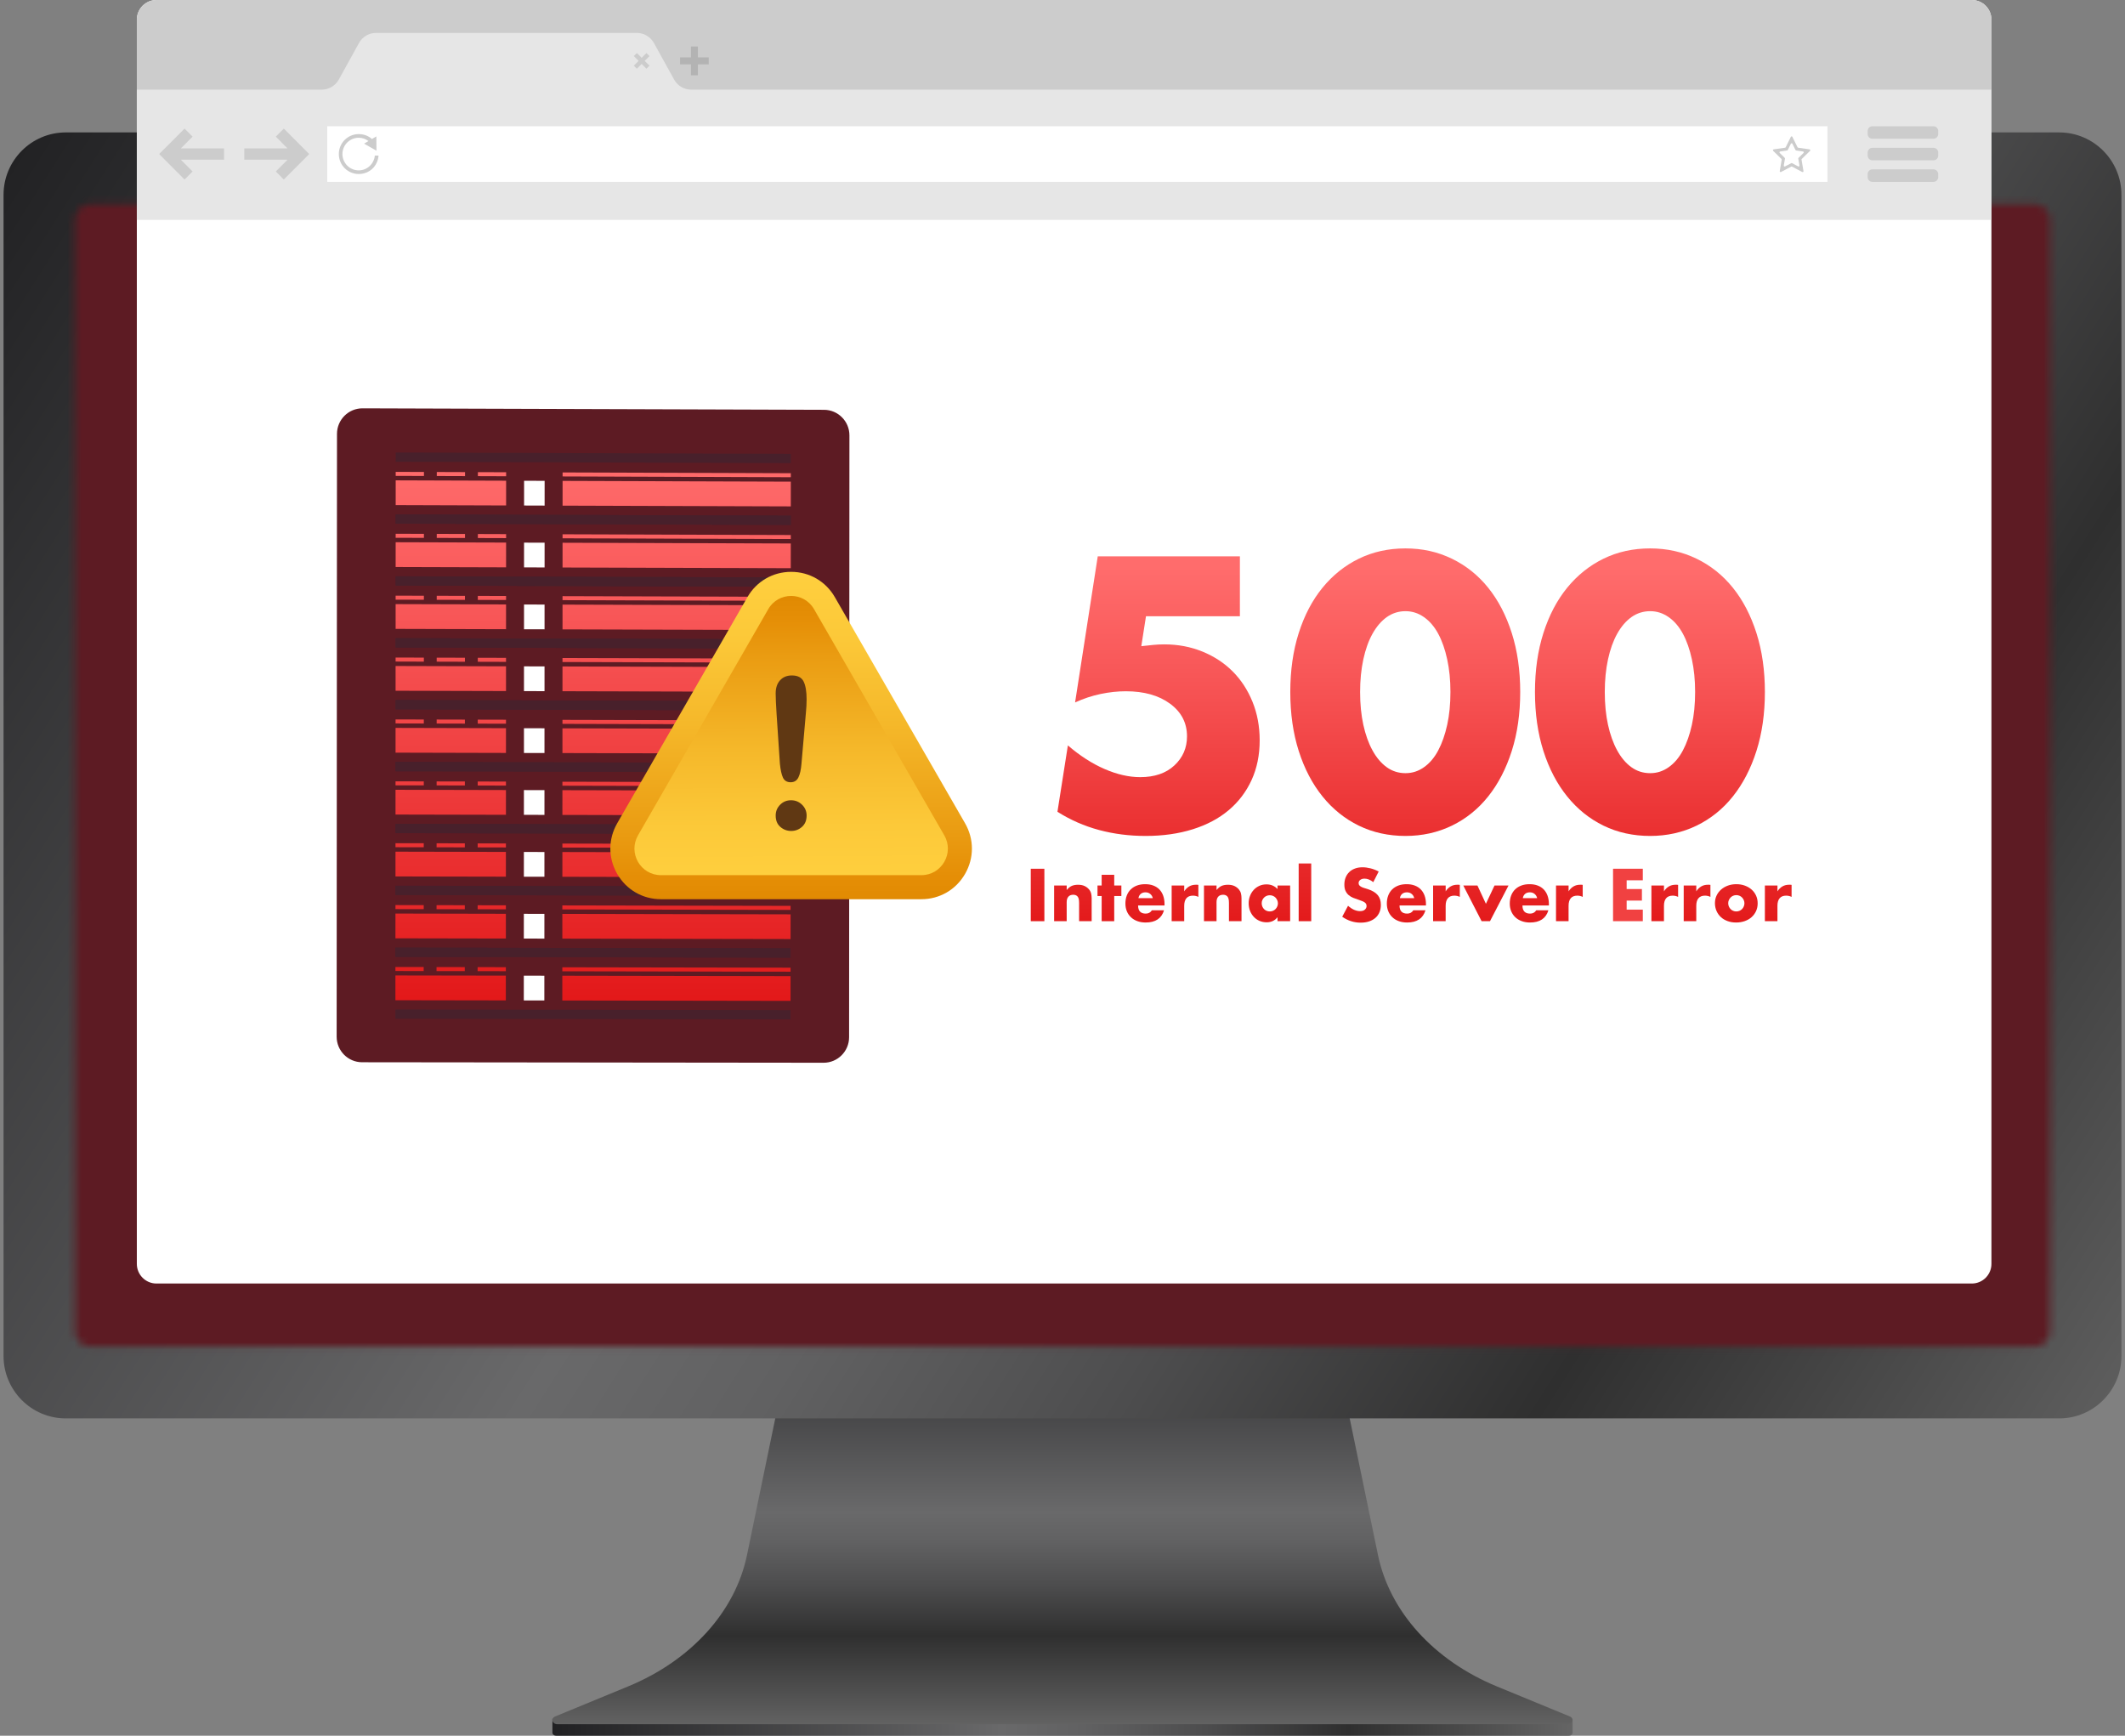 <svg width="300" height="245" viewBox="0 0 300 245" fill="none" xmlns="http://www.w3.org/2000/svg">
<rect x="0" y="0" width="300" height="245" fill="#808080" stroke="none"/>
<g clip-path="url(#clip0_69_4432)">
<path d="M222.012 242.624H77.988V244.568C77.988 244.807 78.228 245 78.524 245H221.477C221.773 245 222.014 244.807 222.014 244.568V242.624H222.012Z" fill="url(#paint0_linear_69_4432)"/>
<path d="M221.622 242.283L211.337 238.048C202.429 234.38 196.195 227.496 194.539 219.499L187.274 184.396H112.722L105.458 219.499C103.802 227.496 97.57 234.38 88.659 238.048L78.375 242.283C77.708 242.558 77.948 243.376 78.697 243.376H221.296C222.045 243.376 222.287 242.558 221.618 242.283H221.622Z" fill="url(#paint1_linear_69_4432)"/>
<path d="M290.703 18.691H9.297C4.439 18.691 0.5 22.639 0.5 27.509V191.392C0.5 196.263 4.439 200.211 9.297 200.211H290.703C295.561 200.211 299.5 196.263 299.5 191.392V27.509C299.5 22.639 295.561 18.691 290.703 18.691Z" fill="url(#paint2_linear_69_4432)"/>
<mask id="mask0_69_4432" style="mask-type:luminance" maskUnits="userSpaceOnUse" x="10" y="28" width="280" height="163">
<path d="M287.214 28.803H12.786C11.572 28.803 10.588 29.79 10.588 31.006V187.895C10.588 189.112 11.572 190.098 12.786 190.098H287.214C288.428 190.098 289.412 189.112 289.412 187.895V31.006C289.412 29.79 288.428 28.803 287.214 28.803Z" fill="white"/>
</mask>
<g mask="url(#mask0_69_4432)">
<path d="M3.898 183.678V196.215H295.112V183.678V23.159H3.898V183.678Z" fill="#5D1B23"/>
</g>
<path d="M278.376 0H22.086C20.558 0 19.318 1.242 19.318 2.774V178.398C19.318 179.93 20.558 181.172 22.086 181.172H278.376C279.905 181.172 281.144 179.93 281.144 178.398V2.774C281.144 1.242 279.905 0 278.376 0Z" fill="white"/>
<path d="M22.086 0H278.376C279.905 0 281.144 1.244 281.144 2.774V30.994H19.318V2.774C19.318 1.242 20.559 0 22.086 0Z" fill="#CCCCCC"/>
<path d="M95.167 11.225L92.322 6.076C91.833 5.193 90.906 4.645 89.9 4.645H53.1C52.093 4.645 51.164 5.193 50.678 6.076L47.833 11.225C47.344 12.109 46.417 12.656 45.411 12.656H19.318V30.996H281.144V12.656H97.589C96.582 12.656 95.653 12.109 95.167 11.225Z" fill="#E6E6E6"/>
<path d="M257.988 17.821H46.203V25.672H257.988V17.821Z" fill="white"/>
<path d="M272.966 17.821H264.333C263.968 17.821 263.672 18.118 263.672 18.484V18.922C263.672 19.288 263.968 19.584 264.333 19.584H272.966C273.331 19.584 273.627 19.288 273.627 18.922V18.484C273.627 18.118 273.331 17.821 272.966 17.821Z" fill="#CCCCCC"/>
<path d="M272.966 20.864H264.333C263.968 20.864 263.672 21.161 263.672 21.527V21.965C263.672 22.331 263.968 22.627 264.333 22.627H272.966C273.331 22.627 273.627 22.331 273.627 21.965V21.527C273.627 21.161 273.331 20.864 272.966 20.864Z" fill="#CCCCCC"/>
<path d="M272.966 23.907H264.333C263.968 23.907 263.672 24.204 263.672 24.57V25.008C263.672 25.374 263.968 25.671 264.333 25.671H272.966C273.331 25.671 273.627 25.374 273.627 25.008V24.57C273.627 24.204 273.331 23.907 272.966 23.907Z" fill="#CCCCCC"/>
<path d="M254.43 24.277L252.991 23.519C252.955 23.501 252.911 23.501 252.876 23.519L251.436 24.277C251.347 24.325 251.242 24.247 251.257 24.148L251.533 22.542C251.539 22.502 251.527 22.46 251.498 22.432L250.332 21.294C250.259 21.222 250.3 21.099 250.4 21.083L252.01 20.848C252.05 20.842 252.085 20.816 252.103 20.78L252.824 19.317C252.87 19.226 252.999 19.226 253.044 19.317L253.765 20.78C253.783 20.816 253.817 20.842 253.858 20.848L255.468 21.083C255.57 21.097 255.609 21.222 255.536 21.294L254.371 22.432C254.341 22.46 254.329 22.502 254.335 22.542L254.609 24.148C254.627 24.249 254.521 24.325 254.43 24.277ZM251.257 21.594L251.96 22.281C251.99 22.309 252.002 22.351 251.996 22.39L251.829 23.36C251.811 23.461 251.917 23.537 252.008 23.489L252.878 23.031C252.913 23.012 252.957 23.012 252.993 23.031L253.862 23.489C253.952 23.537 254.057 23.459 254.041 23.36L253.874 22.39C253.868 22.351 253.88 22.309 253.91 22.281L254.613 21.594C254.686 21.523 254.645 21.399 254.545 21.383L253.574 21.242C253.535 21.236 253.499 21.21 253.481 21.174L253.046 20.293C253.001 20.201 252.872 20.201 252.826 20.293L252.391 21.174C252.373 21.21 252.339 21.236 252.298 21.242L251.327 21.383C251.226 21.397 251.186 21.523 251.259 21.594H251.257Z" fill="#CCCCCC"/>
<path d="M52.917 21.959C52.807 23.127 51.835 24.048 50.641 24.048C49.375 24.048 48.344 23.015 48.344 21.746C48.344 20.476 49.375 19.443 50.641 19.443C51.16 19.443 51.636 19.618 52.019 19.911L51.4 20.277L52.273 20.772L53.147 21.268L53.141 20.466V20.261L53.131 19.254L52.51 19.62C52.021 19.18 51.374 18.927 50.643 18.927C49.093 18.927 47.834 20.191 47.834 21.746C47.834 23.3 49.095 24.562 50.643 24.562C52.192 24.562 53.334 23.412 53.443 21.959H52.919H52.917Z" fill="#CCCCCC"/>
<path d="M31.631 20.944H25.534L27.188 19.286L26.054 18.151L22.494 21.72L22.518 21.746L22.494 21.77L26.054 25.34L27.188 24.206L25.534 22.548H31.631V20.944Z" fill="#CCCCCC"/>
<path d="M34.49 20.944H40.589L38.936 19.286L40.067 18.151L43.629 21.72L43.603 21.746L43.629 21.77L40.067 25.34L38.936 24.206L40.589 22.548H34.49V20.944Z" fill="#CCCCCC"/>
<path d="M100.06 8.102H98.523V6.562H97.544V8.102H96.006V9.084H97.544V10.624H98.523V9.084H100.06V8.102Z" fill="#B3B3B3"/>
<path d="M91.692 9.269L91.017 8.594L91.692 7.917L91.261 7.485L90.586 8.162L89.911 7.485L89.482 7.917L90.157 8.594L89.482 9.269L89.911 9.701L90.586 9.024L91.261 9.701L91.692 9.269Z" fill="#CCCCCC"/>
<path d="M147.441 122.626V130.028H145.521V122.626H147.441Z" fill="url(#paint3_linear_69_4432)"/>
<path d="M148.82 124.991H150.593V125.63C150.836 125.335 151.08 125.138 151.328 125.037C151.576 124.935 151.866 124.885 152.2 124.885C152.553 124.885 152.855 124.943 153.105 125.057C153.357 125.172 153.569 125.333 153.746 125.542C153.889 125.713 153.988 125.902 154.04 126.111C154.092 126.32 154.117 126.559 154.117 126.828V130.028H152.344V127.485C152.344 127.236 152.327 127.035 152.291 126.882C152.255 126.728 152.192 126.605 152.1 126.513C152.023 126.436 151.933 126.38 151.836 126.346C151.739 126.314 151.634 126.296 151.522 126.296C151.223 126.296 150.992 126.386 150.832 126.567C150.671 126.748 150.591 127.005 150.591 127.337V130.028H148.818V124.993L148.82 124.991Z" fill="url(#paint4_linear_69_4432)"/>
<path d="M157.302 126.474V130.028H155.529V126.474H154.941V124.991H155.529V123.478H157.302V124.991H158.311V126.474H157.302Z" fill="url(#paint5_linear_69_4432)"/>
<path d="M160.672 127.809C160.672 128.575 161.031 128.957 161.75 128.957C162.135 128.957 162.425 128.8 162.621 128.486H164.335C163.989 129.638 163.124 130.213 161.74 130.213C161.315 130.213 160.928 130.15 160.574 130.022C160.221 129.895 159.919 129.714 159.669 129.477C159.417 129.242 159.224 128.959 159.087 128.633C158.95 128.307 158.881 127.938 158.881 127.534C158.881 127.13 158.946 126.738 159.077 126.4C159.208 126.064 159.393 125.777 159.635 125.54C159.878 125.305 160.169 125.122 160.511 124.995C160.854 124.867 161.24 124.804 161.672 124.804C162.105 124.804 162.478 124.867 162.818 124.995C163.157 125.122 163.445 125.307 163.68 125.55C163.914 125.793 164.095 126.089 164.218 126.438C164.341 126.788 164.404 127.182 164.404 127.62V127.807H160.674L160.672 127.809ZM162.748 126.778C162.689 126.529 162.57 126.33 162.385 126.179C162.202 126.028 161.98 125.954 161.72 125.954C161.446 125.954 161.222 126.026 161.049 126.169C160.876 126.312 160.767 126.515 160.721 126.778H162.748Z" fill="url(#paint6_linear_69_4432)"/>
<path d="M165.412 124.991H167.185V125.815C167.374 125.514 167.606 125.283 167.88 125.122C168.154 124.961 168.474 124.881 168.839 124.881H168.99C169.045 124.881 169.109 124.887 169.18 124.901V126.599C168.946 126.482 168.69 126.422 168.416 126.422C168.005 126.422 167.695 126.545 167.491 126.79C167.284 127.035 167.183 127.393 167.183 127.865V130.024H165.41V124.989L165.412 124.991Z" fill="url(#paint7_linear_69_4432)"/>
<path d="M169.975 124.991H171.748V125.63C171.99 125.335 172.234 125.138 172.482 125.037C172.73 124.935 173.02 124.885 173.354 124.885C173.707 124.885 174.009 124.943 174.259 125.057C174.511 125.172 174.724 125.333 174.9 125.542C175.043 125.713 175.143 125.902 175.194 126.111C175.246 126.32 175.272 126.559 175.272 126.828V130.028H173.499V127.485C173.499 127.236 173.481 127.035 173.445 126.882C173.409 126.728 173.346 126.605 173.255 126.513C173.177 126.436 173.088 126.38 172.99 126.346C172.893 126.314 172.788 126.296 172.677 126.296C172.377 126.296 172.147 126.386 171.986 126.567C171.825 126.748 171.746 127.005 171.746 127.337V130.028H169.973V124.993L169.975 124.991Z" fill="url(#paint8_linear_69_4432)"/>
<path d="M180.355 124.991H182.138V130.026H180.355V129.467C179.976 129.945 179.464 130.183 178.819 130.183C178.453 130.183 178.116 130.116 177.81 129.982C177.502 129.849 177.236 129.66 177.008 129.417C176.78 129.174 176.601 128.89 176.474 128.563C176.347 128.237 176.283 127.879 176.283 127.493C176.283 127.132 176.345 126.79 176.47 126.468C176.593 126.143 176.768 125.861 176.988 125.618C177.21 125.375 177.474 125.184 177.782 125.043C178.09 124.901 178.429 124.832 178.801 124.832C179.428 124.832 179.946 125.051 180.357 125.488V124.987L180.355 124.991ZM178.122 127.495C178.122 127.658 178.151 127.811 178.209 127.95C178.269 128.092 178.348 128.213 178.449 128.319C178.551 128.424 178.672 128.506 178.813 128.563C178.954 128.623 179.104 128.651 179.267 128.651C179.43 128.651 179.573 128.621 179.712 128.563C179.853 128.504 179.972 128.422 180.073 128.319C180.175 128.213 180.256 128.094 180.318 127.954C180.379 127.817 180.411 127.67 180.411 127.513C180.411 127.355 180.379 127.206 180.318 127.067C180.256 126.925 180.175 126.804 180.073 126.698C179.972 126.593 179.851 126.511 179.712 126.454C179.571 126.394 179.422 126.366 179.267 126.366C179.112 126.366 178.952 126.396 178.813 126.454C178.672 126.513 178.551 126.595 178.449 126.698C178.348 126.804 178.269 126.923 178.209 127.057C178.149 127.19 178.122 127.337 178.122 127.495Z" fill="url(#paint9_linear_69_4432)"/>
<path d="M185.115 121.88V130.028H183.342V121.88H185.115Z" fill="url(#paint10_linear_69_4432)"/>
<path d="M193.88 124.521C193.671 124.352 193.463 124.225 193.253 124.143C193.044 124.061 192.842 124.02 192.645 124.02C192.397 124.02 192.194 124.079 192.038 124.197C191.881 124.314 191.803 124.467 191.803 124.658C191.803 124.79 191.843 124.897 191.92 124.983C191.998 125.068 192.101 125.142 192.228 125.204C192.355 125.265 192.498 125.319 192.659 125.365C192.82 125.411 192.977 125.461 193.133 125.512C193.761 125.721 194.219 126.002 194.509 126.352C194.799 126.702 194.944 127.158 194.944 127.721C194.944 128.102 194.881 128.444 194.754 128.752C194.626 129.061 194.44 129.324 194.196 129.543C193.951 129.762 193.65 129.933 193.294 130.054C192.939 130.175 192.536 130.235 192.085 130.235C191.152 130.235 190.286 129.957 189.49 129.401L190.312 127.851C190.6 128.106 190.884 128.297 191.164 128.42C191.444 128.543 191.722 128.607 191.996 128.607C192.31 128.607 192.542 128.536 192.697 128.39C192.85 128.247 192.927 128.082 192.927 127.899C192.927 127.787 192.907 127.692 192.867 127.608C192.828 127.526 192.762 127.451 192.671 127.383C192.58 127.313 192.46 127.25 192.313 127.192C192.167 127.132 191.988 127.069 191.779 126.995C191.531 126.917 191.289 126.83 191.051 126.734C190.813 126.639 190.6 126.513 190.413 126.356C190.227 126.199 190.078 126.002 189.963 125.763C189.848 125.524 189.792 125.222 189.792 124.856C189.792 124.489 189.852 124.157 189.973 123.858C190.094 123.56 190.263 123.305 190.483 123.092C190.701 122.879 190.969 122.714 191.285 122.597C191.601 122.479 191.956 122.419 192.347 122.419C192.713 122.419 193.094 122.471 193.493 122.571C193.892 122.672 194.273 122.821 194.638 123.016L193.874 124.519L193.88 124.521Z" fill="url(#paint11_linear_69_4432)"/>
<path d="M197.58 127.809C197.58 128.575 197.939 128.957 198.658 128.957C199.043 128.957 199.333 128.8 199.53 128.486H201.243C200.898 129.638 200.032 130.213 198.648 130.213C198.223 130.213 197.836 130.15 197.483 130.022C197.129 129.895 196.827 129.714 196.577 129.477C196.325 129.242 196.133 128.959 195.996 128.633C195.859 128.307 195.789 127.938 195.789 127.534C195.789 127.13 195.855 126.738 195.986 126.4C196.117 126.064 196.301 125.777 196.544 125.54C196.786 125.305 197.078 125.122 197.419 124.995C197.763 124.867 198.148 124.804 198.581 124.804C199.013 124.804 199.387 124.867 199.726 124.995C200.066 125.122 200.354 125.307 200.588 125.55C200.822 125.793 201.003 126.089 201.126 126.438C201.249 126.788 201.312 127.182 201.312 127.62V127.807H197.582L197.58 127.809ZM199.657 126.778C199.597 126.529 199.478 126.33 199.293 126.179C199.111 126.028 198.888 125.954 198.628 125.954C198.354 125.954 198.13 126.026 197.957 126.169C197.784 126.312 197.675 126.515 197.63 126.778H199.657Z" fill="url(#paint12_linear_69_4432)"/>
<path d="M202.322 124.991H204.095V125.815C204.284 125.514 204.516 125.283 204.79 125.122C205.064 124.961 205.384 124.881 205.749 124.881H205.9C205.956 124.881 206.019 124.887 206.091 124.901V126.599C205.856 126.482 205.6 126.422 205.326 126.422C204.915 126.422 204.606 126.545 204.401 126.79C204.195 127.035 204.093 127.393 204.093 127.865V130.024H202.32V124.989L202.322 124.991Z" fill="url(#paint13_linear_69_4432)"/>
<path d="M208.579 124.991L209.775 127.572L210.99 124.991H212.967L210.352 130.026H209.167L206.582 124.991H208.579Z" fill="url(#paint14_linear_69_4432)"/>
<path d="M214.935 127.809C214.935 128.575 215.295 128.957 216.013 128.957C216.399 128.957 216.688 128.8 216.885 128.486H218.598C218.253 129.638 217.387 130.213 216.003 130.213C215.579 130.213 215.191 130.15 214.838 130.022C214.485 129.895 214.183 129.714 213.933 129.477C213.681 129.242 213.488 128.959 213.351 128.633C213.214 128.307 213.145 127.938 213.145 127.534C213.145 127.13 213.21 126.738 213.341 126.4C213.472 126.064 213.657 125.777 213.899 125.54C214.141 125.305 214.433 125.122 214.775 124.995C215.118 124.867 215.503 124.804 215.936 124.804C216.369 124.804 216.742 124.867 217.082 124.995C217.421 125.122 217.709 125.307 217.943 125.55C218.178 125.793 218.358 126.089 218.481 126.438C218.604 126.788 218.668 127.182 218.668 127.62V127.807H214.937L214.935 127.809ZM217.012 126.778C216.953 126.529 216.833 126.33 216.649 126.179C216.466 126.028 216.244 125.954 215.984 125.954C215.71 125.954 215.485 126.026 215.313 126.169C215.14 126.312 215.031 126.515 214.985 126.778H217.012Z" fill="url(#paint15_linear_69_4432)"/>
<path d="M219.674 124.991H221.447V125.815C221.635 125.514 221.868 125.283 222.142 125.122C222.416 124.961 222.735 124.881 223.101 124.881H223.252C223.307 124.881 223.371 124.887 223.442 124.901V126.599C223.208 126.482 222.952 126.422 222.678 126.422C222.267 126.422 221.957 126.545 221.753 126.79C221.546 127.035 221.445 127.393 221.445 127.865V130.024H219.672V124.989L219.674 124.991Z" fill="url(#paint16_linear_69_4432)"/>
<path d="M231.926 124.254H229.645V125.49H231.799V127.12H229.645V128.396H231.926V130.026H227.725V122.624H231.926V124.254Z" fill="url(#paint17_linear_69_4432)"/>
<path d="M233.141 124.991H234.914V125.815C235.102 125.514 235.335 125.283 235.609 125.122C235.882 124.961 236.202 124.881 236.567 124.881H236.718C236.774 124.881 236.837 124.887 236.909 124.901V126.599C236.675 126.482 236.419 126.422 236.145 126.422C235.734 126.422 235.424 126.545 235.219 126.79C235.013 127.035 234.912 127.393 234.912 127.865V130.024H233.139V124.989L233.141 124.991Z" fill="url(#paint18_linear_69_4432)"/>
<path d="M237.703 124.991H239.476V125.815C239.665 125.514 239.897 125.283 240.171 125.122C240.445 124.961 240.765 124.881 241.13 124.881H241.281C241.336 124.881 241.4 124.887 241.471 124.901V126.599C241.237 126.482 240.981 126.422 240.707 126.422C240.296 126.422 239.986 126.545 239.782 126.79C239.575 127.035 239.474 127.393 239.474 127.865V130.024H237.701V124.989L237.703 124.991Z" fill="url(#paint19_linear_69_4432)"/>
<path d="M242.111 127.465C242.111 127.093 242.187 126.742 242.336 126.42C242.487 126.095 242.695 125.815 242.963 125.576C243.231 125.337 243.549 125.148 243.918 125.011C244.287 124.873 244.69 124.804 245.127 124.804C245.564 124.804 245.957 124.871 246.326 125.005C246.696 125.138 247.015 125.325 247.285 125.564C247.555 125.803 247.766 126.087 247.917 126.418C248.068 126.748 248.141 127.112 248.141 127.513C248.141 127.913 248.064 128.277 247.911 128.607C247.758 128.938 247.547 129.222 247.279 129.461C247.011 129.7 246.69 129.885 246.314 130.016C245.939 130.148 245.532 130.213 245.095 130.213C244.659 130.213 244.266 130.148 243.9 130.016C243.535 129.885 243.219 129.7 242.955 129.457C242.691 129.214 242.483 128.926 242.334 128.587C242.183 128.251 242.109 127.875 242.109 127.463L242.111 127.465ZM243.982 127.485C243.982 127.656 244.013 127.811 244.075 127.95C244.136 128.092 244.218 128.213 244.319 128.319C244.42 128.424 244.541 128.506 244.682 128.563C244.823 128.623 244.97 128.651 245.127 128.651C245.284 128.651 245.433 128.621 245.572 128.563C245.713 128.504 245.832 128.422 245.935 128.319C246.036 128.213 246.118 128.092 246.179 127.95C246.241 127.809 246.273 127.658 246.273 127.495C246.273 127.331 246.241 127.188 246.179 127.049C246.118 126.907 246.036 126.786 245.935 126.681C245.834 126.575 245.713 126.493 245.572 126.436C245.431 126.376 245.282 126.348 245.127 126.348C244.972 126.348 244.821 126.378 244.682 126.436C244.541 126.495 244.42 126.577 244.319 126.681C244.218 126.786 244.136 126.905 244.075 127.045C244.013 127.182 243.982 127.329 243.982 127.487V127.485Z" fill="url(#paint20_linear_69_4432)"/>
<path d="M249.162 124.991H250.935V125.815C251.124 125.514 251.356 125.283 251.63 125.122C251.904 124.961 252.224 124.881 252.589 124.881H252.74C252.795 124.881 252.859 124.887 252.93 124.901V126.599C252.696 126.482 252.44 126.422 252.166 126.422C251.755 126.422 251.445 126.545 251.241 126.79C251.034 127.035 250.933 127.393 250.933 127.865V130.024H249.16V124.989L249.162 124.991Z" fill="url(#paint21_linear_69_4432)"/>
<path d="M175.046 86.983H161.787L161.126 91.21C161.736 91.142 162.293 91.083 162.802 91.031C163.31 90.979 163.834 90.955 164.376 90.955C166.306 90.955 168.101 91.296 169.761 91.974C171.42 92.653 172.842 93.586 174.027 94.775C175.213 95.963 176.144 97.39 176.821 99.052C177.498 100.716 177.837 102.533 177.837 104.501C177.837 106.573 177.456 108.44 176.694 110.104C175.931 111.768 174.855 113.185 173.467 114.355C172.078 115.525 170.386 116.427 168.387 117.054C166.387 117.681 164.17 117.995 161.732 117.995C159.429 117.995 157.237 117.714 155.154 117.155C153.071 116.596 151.116 115.738 149.287 114.584L150.76 105.214C152.454 106.674 154.181 107.785 155.942 108.549C157.703 109.313 159.379 109.696 160.971 109.696C163.002 109.696 164.61 109.144 165.798 108.04C166.983 106.937 167.577 105.57 167.577 103.94C167.577 102.039 166.781 100.503 165.188 99.33C163.596 98.158 161.513 97.573 158.94 97.573C157.789 97.573 156.603 97.7 155.384 97.955C154.165 98.21 152.962 98.61 151.777 99.151L154.977 78.528H175.044V86.981L175.046 86.983Z" fill="url(#paint22_linear_69_4432)"/>
<path d="M182.158 97.676C182.158 94.621 182.555 91.845 183.351 89.351C184.148 86.855 185.263 84.726 186.705 82.96C188.144 81.195 189.854 79.828 191.835 78.86C193.817 77.893 196.008 77.409 198.413 77.409C200.817 77.409 202.967 77.893 204.967 78.86C206.964 79.828 208.675 81.195 210.097 82.96C211.518 84.726 212.628 86.855 213.424 89.351C214.221 91.847 214.618 94.621 214.618 97.676C214.618 100.731 214.219 103.508 213.424 106.002C212.628 108.497 211.52 110.635 210.097 112.418C208.675 114.202 206.964 115.575 204.967 116.544C202.967 117.511 200.783 117.995 198.413 117.995C196.042 117.995 193.815 117.511 191.835 116.544C189.854 115.577 188.144 114.202 186.705 112.418C185.265 110.635 184.148 108.497 183.351 106.002C182.555 103.506 182.158 100.731 182.158 97.676ZM192.014 97.676C192.014 99.374 192.167 100.919 192.47 102.31C192.776 103.703 193.207 104.907 193.767 105.926C194.325 106.945 194.994 107.733 195.774 108.294C196.552 108.854 197.434 109.134 198.417 109.134C199.399 109.134 200.237 108.854 201.033 108.294C201.83 107.735 202.499 106.945 203.041 105.926C203.583 104.907 204.006 103.703 204.311 102.31C204.617 100.919 204.768 99.374 204.768 97.676C204.768 95.979 204.615 94.476 204.311 93.067C204.006 91.658 203.583 90.454 203.041 89.451C202.499 88.45 201.83 87.667 201.033 87.108C200.237 86.549 199.366 86.268 198.417 86.268C197.468 86.268 196.554 86.549 195.774 87.108C194.994 87.667 194.327 88.45 193.767 89.451C193.209 90.452 192.776 91.658 192.47 93.067C192.167 94.476 192.014 96.013 192.014 97.676Z" fill="url(#paint23_linear_69_4432)"/>
<path d="M216.701 97.676C216.701 94.621 217.098 91.845 217.894 89.351C218.691 86.855 219.806 84.726 221.248 82.96C222.687 81.195 224.397 79.828 226.378 78.86C228.359 77.893 230.551 77.409 232.956 77.409C235.36 77.409 237.51 77.893 239.51 78.86C241.507 79.828 243.218 81.195 244.64 82.96C246.061 84.726 247.171 86.855 247.967 89.351C248.763 91.847 249.161 94.621 249.161 97.676C249.161 100.731 248.761 103.508 247.967 106.002C247.171 108.497 246.063 110.635 244.64 112.418C243.218 114.202 241.507 115.575 239.51 116.544C237.51 117.511 235.326 117.995 232.956 117.995C230.585 117.995 228.357 117.511 226.378 116.544C224.397 115.577 222.687 114.202 221.248 112.418C219.808 110.635 218.691 108.497 217.894 106.002C217.098 103.506 216.701 100.731 216.701 97.676ZM226.557 97.676C226.557 99.374 226.71 100.919 227.013 102.31C227.319 103.703 227.75 104.907 228.31 105.926C228.868 106.945 229.537 107.733 230.317 108.294C231.095 108.854 231.977 109.134 232.96 109.134C233.942 109.134 234.78 108.854 235.576 108.294C236.373 107.735 237.042 106.945 237.584 105.926C238.126 104.907 238.549 103.703 238.854 102.31C239.16 100.919 239.311 99.374 239.311 97.676C239.311 95.979 239.158 94.476 238.854 93.067C238.549 91.658 238.126 90.454 237.584 89.451C237.042 88.45 236.373 87.667 235.576 87.108C234.78 86.549 233.909 86.268 232.96 86.268C232.011 86.268 231.097 86.549 230.317 87.108C229.537 87.667 228.87 88.45 228.31 89.451C227.752 90.452 227.319 91.658 227.013 93.067C226.71 94.476 226.557 96.013 226.557 97.676Z" fill="url(#paint24_linear_69_4432)"/>
<path d="M116.268 150.009L51.123 149.939C49.136 149.937 47.527 148.321 47.527 146.328L47.575 61.243C47.575 59.246 49.195 57.63 51.186 57.636L116.332 57.845C118.315 57.851 119.921 59.465 119.919 61.456L119.872 146.404C119.872 148.398 118.257 150.012 116.268 150.01V150.009Z" fill="#5D1B23"/>
<path d="M111.604 143.892L55.82 143.803V142.493L111.604 142.583V143.892Z" fill="#48202B"/>
<path d="M111.608 135.167L55.826 135.068V133.756L111.608 133.859V135.167Z" fill="#48202B"/>
<path d="M79.387 137.729L111.606 137.784L111.604 141.275L79.385 141.221L79.387 137.729Z" fill="url(#paint25_linear_69_4432)"/>
<path d="M79.387 137.1L111.608 137.157V136.59L79.387 136.534V137.1Z" fill="url(#paint26_linear_69_4432)"/>
<path d="M61.627 137.068L65.614 137.076V136.509L61.627 136.503V137.068Z" fill="url(#paint27_linear_69_4432)"/>
<path d="M67.428 137.078L71.414 137.086L71.416 136.518L67.428 136.513V137.078Z" fill="url(#paint28_linear_69_4432)"/>
<path d="M55.824 137.058L59.813 137.066V136.499L55.824 136.493V137.058Z" fill="url(#paint29_linear_69_4432)"/>
<path d="M71.414 137.715L55.824 137.689L55.822 141.182L71.412 141.208L71.414 137.715Z" fill="url(#paint30_linear_69_4432)"/>
<path d="M76.85 137.725L73.951 137.719L73.949 141.212L76.848 141.217L76.85 137.725Z" fill="white"/>
<path d="M111.608 135.167L55.826 135.068V133.756L111.608 133.859V135.167Z" fill="#48202B"/>
<path d="M111.614 126.444L55.83 126.332V125.021L111.614 125.134V126.444Z" fill="#48202B"/>
<path d="M79.391 128.997L111.612 129.061L111.61 132.55L79.389 132.49L79.391 128.997Z" fill="url(#paint31_linear_69_4432)"/>
<path d="M79.391 128.368L111.612 128.432V127.865L79.391 127.803V128.368Z" fill="url(#paint32_linear_69_4432)"/>
<path d="M61.631 128.334L65.62 128.342V127.775L61.631 127.767V128.334Z" fill="url(#paint33_linear_69_4432)"/>
<path d="M67.434 128.344L71.42 128.352V127.787L67.434 127.779V128.344Z" fill="url(#paint34_linear_69_4432)"/>
<path d="M55.828 128.323L59.819 128.331V127.763L55.83 127.755L55.828 128.323Z" fill="url(#paint35_linear_69_4432)"/>
<path d="M71.419 128.983L55.828 128.951L55.826 132.446L71.418 132.476L71.419 128.983Z" fill="url(#paint36_linear_69_4432)"/>
<path d="M76.856 128.993L73.955 128.987L73.953 132.48L76.854 132.486L76.856 128.993Z" fill="white"/>
<path d="M111.614 126.444L55.83 126.332V125.021L111.614 125.134V126.444Z" fill="#48202B"/>
<path d="M111.618 117.718L55.836 117.595V116.285L111.618 116.409V117.718Z" fill="#48202B"/>
<path d="M79.397 120.266L111.616 120.336L111.614 123.827L79.394 123.759L79.397 120.266Z" fill="url(#paint37_linear_69_4432)"/>
<path d="M79.397 119.637L111.618 119.707V119.141L79.397 119.072V119.637Z" fill="url(#paint38_linear_69_4432)"/>
<path d="M61.635 119.599L65.623 119.607V119.042L61.637 119.032L61.635 119.599Z" fill="url(#paint39_linear_69_4432)"/>
<path d="M67.438 119.611L71.424 119.621L71.426 119.054L67.438 119.046V119.611Z" fill="url(#paint40_linear_69_4432)"/>
<path d="M55.834 119.587L59.823 119.595V119.028L55.834 119.02V119.587Z" fill="url(#paint41_linear_69_4432)"/>
<path d="M71.423 120.25L55.834 120.216L55.832 123.711L71.421 123.743L71.423 120.25Z" fill="url(#paint42_linear_69_4432)"/>
<path d="M76.86 120.262L73.961 120.256L73.959 123.749L76.858 123.755L76.86 120.262Z" fill="white"/>
<path d="M111.618 117.718L55.836 117.595V116.285L111.618 116.409V117.718Z" fill="#48202B"/>
<path d="M111.624 108.993L55.84 108.86V107.55L111.624 107.685V108.993Z" fill="#48202B"/>
<path d="M79.4 111.537L111.622 111.61L111.62 115.101L79.398 115.028L79.4 111.537Z" fill="url(#paint43_linear_69_4432)"/>
<path d="M79.4 110.906L111.622 110.983V110.416L79.4 110.34V110.906Z" fill="url(#paint44_linear_69_4432)"/>
<path d="M61.641 110.864L65.629 110.874V110.307L61.641 110.299V110.864Z" fill="url(#paint45_linear_69_4432)"/>
<path d="M67.443 110.878L71.43 110.888V110.321L67.443 110.313V110.878Z" fill="url(#paint46_linear_69_4432)"/>
<path d="M55.838 110.852L59.829 110.86V110.295L55.84 110.285L55.838 110.852Z" fill="url(#paint47_linear_69_4432)"/>
<path d="M71.429 111.517L55.838 111.481L55.836 114.976L71.427 115.01L71.429 111.517Z" fill="url(#paint48_linear_69_4432)"/>
<path d="M76.866 111.531L73.965 111.523L73.963 115.016L76.864 115.022L76.866 111.531Z" fill="white"/>
<path d="M111.624 108.993L55.84 108.86V107.55L111.624 107.685V108.993Z" fill="#48202B"/>
<path d="M111.628 100.27L55.846 100.124V98.813L111.628 98.96V100.27Z" fill="#48202B"/>
<path d="M79.406 102.805L111.625 102.887L111.623 106.376L79.404 106.296L79.406 102.805Z" fill="url(#paint49_linear_69_4432)"/>
<path d="M79.406 102.176L111.625 102.258L111.627 101.693L79.406 101.609V102.176Z" fill="url(#paint50_linear_69_4432)"/>
<path d="M61.645 102.131L65.633 102.141V101.573L61.647 101.563L61.645 102.131Z" fill="url(#paint51_linear_69_4432)"/>
<path d="M67.447 102.145L71.434 102.154L71.436 101.589L67.447 101.579V102.145Z" fill="url(#paint52_linear_69_4432)"/>
<path d="M55.844 102.115L59.832 102.125V101.559L55.844 101.549V102.115Z" fill="url(#paint53_linear_69_4432)"/>
<path d="M71.433 102.785L55.844 102.746L55.842 106.239L71.431 106.278L71.433 102.785Z" fill="url(#paint54_linear_69_4432)"/>
<path d="M76.869 102.797L73.971 102.791L73.969 106.284L76.867 106.29L76.869 102.797Z" fill="white"/>
<path d="M111.628 100.27L55.846 100.124V98.813L111.628 98.96V100.27Z" fill="#48202B"/>
<path d="M111.634 91.544L55.85 91.389V90.078L111.634 90.237V91.544Z" fill="#48202B"/>
<path d="M79.41 94.074L111.631 94.162L111.629 97.653L79.408 97.567L79.41 94.074Z" fill="url(#paint55_linear_69_4432)"/>
<path d="M79.41 93.445L111.631 93.533V92.967L79.41 92.878V93.445Z" fill="url(#paint56_linear_69_4432)"/>
<path d="M61.65 93.395L65.639 93.407V92.84L61.65 92.828V93.395Z" fill="url(#paint57_linear_69_4432)"/>
<path d="M67.453 93.411L71.44 93.423V92.856L67.453 92.844V93.411Z" fill="url(#paint58_linear_69_4432)"/>
<path d="M55.848 93.379L59.838 93.391V92.824L55.85 92.812L55.848 93.379Z" fill="url(#paint59_linear_69_4432)"/>
<path d="M71.439 94.052L55.848 94.008L55.846 97.503L71.437 97.545L71.439 94.052Z" fill="url(#paint60_linear_69_4432)"/>
<path d="M76.875 94.066L73.975 94.058L73.973 97.551L76.873 97.559L76.875 94.066Z" fill="white"/>
<path d="M111.634 91.544L55.85 91.389V90.078L111.634 90.237V91.544Z" fill="#48202B"/>
<path d="M111.637 82.821L55.855 82.652V81.342L111.637 81.511V82.821Z" fill="#48202B"/>
<path d="M79.416 85.343L111.635 85.438L111.633 88.927L79.414 88.836L79.416 85.343Z" fill="url(#paint61_linear_69_4432)"/>
<path d="M79.416 84.714L111.635 84.809L111.637 84.242L79.416 84.147V84.714Z" fill="url(#paint62_linear_69_4432)"/>
<path d="M61.654 84.66L65.643 84.672V84.107L61.656 84.095L61.654 84.66Z" fill="url(#paint63_linear_69_4432)"/>
<path d="M67.457 84.678L71.444 84.69L71.446 84.123L67.457 84.111V84.678Z" fill="url(#paint64_linear_69_4432)"/>
<path d="M55.853 84.644L59.842 84.656V84.089L55.853 84.077V84.644Z" fill="url(#paint65_linear_69_4432)"/>
<path d="M71.443 85.319L55.853 85.273L55.852 88.768L71.441 88.812L71.443 85.319Z" fill="url(#paint66_linear_69_4432)"/>
<path d="M76.879 85.335L73.981 85.327L73.978 88.82L76.877 88.828L76.879 85.335Z" fill="white"/>
<path d="M111.637 82.821L55.855 82.652V81.342L111.637 81.511V82.821Z" fill="#48202B"/>
<path d="M111.641 74.096L55.859 73.917V72.607L111.643 72.786L111.641 74.096Z" fill="#48202B"/>
<path d="M79.42 76.611L111.641 76.713L111.639 80.202L79.418 80.104L79.42 76.611Z" fill="url(#paint67_linear_69_4432)"/>
<path d="M79.42 75.983L111.641 76.084V75.519L79.42 75.415V75.983Z" fill="url(#paint68_linear_69_4432)"/>
<path d="M61.66 75.927L65.649 75.939V75.371L61.66 75.359V75.927Z" fill="url(#paint69_linear_69_4432)"/>
<path d="M67.463 75.945L71.45 75.957V75.391L67.463 75.377V75.945Z" fill="url(#paint70_linear_69_4432)"/>
<path d="M55.857 75.909L59.848 75.921V75.353L55.859 75.342L55.857 75.909Z" fill="url(#paint71_linear_69_4432)"/>
<path d="M71.449 76.585L55.858 76.538L55.855 80.033L71.447 80.08L71.449 76.585Z" fill="url(#paint72_linear_69_4432)"/>
<path d="M76.885 76.603L73.984 76.594L73.982 80.086L76.883 80.096L76.885 76.603Z" fill="white"/>
<path d="M111.641 74.096L55.859 73.917V72.607L111.643 72.786L111.641 74.096Z" fill="#48202B"/>
<path d="M111.647 65.37L55.863 65.181L55.865 63.87L111.647 64.063V65.37Z" fill="#48202B"/>
<path d="M79.424 67.88L111.645 67.988L111.643 71.478L79.422 71.373L79.424 67.88Z" fill="url(#paint73_linear_69_4432)"/>
<path d="M79.426 67.251L111.645 67.361L111.647 66.793L79.426 66.686V67.251Z" fill="url(#paint74_linear_69_4432)"/>
<path d="M61.664 67.192L65.653 67.205V66.638L61.666 66.624L61.664 67.192Z" fill="url(#paint75_linear_69_4432)"/>
<path d="M67.467 67.211L71.454 67.225V66.658L67.467 66.644V67.211Z" fill="url(#paint76_linear_69_4432)"/>
<path d="M55.863 67.172L59.852 67.186V66.618L55.863 66.606V67.172Z" fill="url(#paint77_linear_69_4432)"/>
<path d="M71.453 67.854L55.863 67.802L55.861 71.295L71.451 71.347L71.453 67.854Z" fill="url(#paint78_linear_69_4432)"/>
<path d="M76.889 67.872L73.99 67.862L73.988 71.355L76.887 71.365L76.889 67.872Z" fill="white"/>
<path d="M93.307 126.925C90.73 126.925 88.423 125.59 87.134 123.353C85.846 121.116 85.846 118.445 87.134 116.208L105.517 84.29C106.806 82.053 109.113 80.717 111.69 80.717C114.267 80.717 116.574 82.053 117.862 84.29L136.245 116.208C137.534 118.445 137.534 121.116 136.245 123.353C134.957 125.59 132.65 126.925 130.073 126.925H93.307Z" fill="url(#paint79_linear_69_4432)"/>
<path d="M108.454 85.99C109.893 83.492 113.489 83.492 114.926 85.99L124.119 101.949L133.311 117.909C134.751 120.407 132.952 123.53 130.075 123.53H93.309C90.433 123.53 88.634 120.407 90.073 117.909L99.266 101.949L108.458 85.99H108.454Z" fill="url(#paint80_linear_69_4432)"/>
<path d="M110.1 107.751L109.637 100.805C109.55 99.452 109.506 98.481 109.506 97.891C109.506 97.089 109.716 96.462 110.135 96.014C110.554 95.565 111.106 95.34 111.791 95.34C112.621 95.34 113.175 95.628 113.455 96.202C113.735 96.777 113.874 97.605 113.874 98.687C113.874 99.326 113.84 99.973 113.773 100.63L113.151 107.779C113.084 108.629 112.939 109.282 112.716 109.735C112.494 110.189 112.129 110.416 111.616 110.416C111.104 110.416 110.735 110.197 110.532 109.757C110.33 109.317 110.185 108.649 110.098 107.749L110.1 107.751ZM111.706 117.292C111.118 117.292 110.604 117.101 110.165 116.719C109.726 116.337 109.508 115.804 109.508 115.117C109.508 114.518 109.718 114.009 110.137 113.587C110.556 113.167 111.07 112.956 111.678 112.956C112.285 112.956 112.804 113.167 113.232 113.587C113.661 114.007 113.876 114.516 113.876 115.117C113.876 115.794 113.659 116.325 113.225 116.711C112.79 117.097 112.283 117.29 111.706 117.29V117.292Z" fill="#603813"/>
</g>
<defs>
<linearGradient id="paint0_linear_69_4432" x1="77.988" y1="243.812" x2="222.012" y2="243.812" gradientUnits="userSpaceOnUse">
<stop stop-color="#212123"/>
<stop offset="0.44" stop-color="#69696A"/>
<stop offset="0.52" stop-color="#616162"/>
<stop offset="0.64" stop-color="#4D4D4E"/>
<stop offset="0.78" stop-color="#2F2F2F"/>
<stop offset="1" stop-color="#656565"/>
</linearGradient>
<linearGradient id="paint1_linear_69_4432" x1="150" y1="183.905" x2="150" y2="244.148" gradientUnits="userSpaceOnUse">
<stop stop-color="#212123"/>
<stop offset="0.49" stop-color="#69696A"/>
<stop offset="0.56" stop-color="#616162"/>
<stop offset="0.66" stop-color="#4D4D4E"/>
<stop offset="0.78" stop-color="#2F2F2F"/>
<stop offset="1" stop-color="#656565"/>
</linearGradient>
<linearGradient id="paint2_linear_69_4432" x1="3.311" y1="15.817" x2="305.053" y2="207.485" gradientUnits="userSpaceOnUse">
<stop stop-color="#212123"/>
<stop offset="0.44" stop-color="#69696A"/>
<stop offset="0.52" stop-color="#616162"/>
<stop offset="0.64" stop-color="#4D4D4E"/>
<stop offset="0.78" stop-color="#2F2F2F"/>
<stop offset="1" stop-color="#656565"/>
</linearGradient>
<linearGradient id="paint3_linear_69_4432" x1="146.48" y1="80.106" x2="146.48" y2="132.504" gradientUnits="userSpaceOnUse">
<stop stop-color="#FF6C6C"/>
<stop offset="0.28" stop-color="#F85758"/>
<stop offset="0.85" stop-color="#E62425"/>
<stop offset="1" stop-color="#E21617"/>
</linearGradient>
<linearGradient id="paint4_linear_69_4432" x1="151.471" y1="80.106" x2="151.471" y2="132.504" gradientUnits="userSpaceOnUse">
<stop stop-color="#FF6C6C"/>
<stop offset="0.28" stop-color="#F85758"/>
<stop offset="0.85" stop-color="#E62425"/>
<stop offset="1" stop-color="#E21617"/>
</linearGradient>
<linearGradient id="paint5_linear_69_4432" x1="156.625" y1="80.106" x2="156.625" y2="132.504" gradientUnits="userSpaceOnUse">
<stop stop-color="#FF6C6C"/>
<stop offset="0.28" stop-color="#F85758"/>
<stop offset="0.85" stop-color="#E62425"/>
<stop offset="1" stop-color="#E21617"/>
</linearGradient>
<linearGradient id="paint6_linear_69_4432" x1="161.641" y1="80.106" x2="161.641" y2="132.504" gradientUnits="userSpaceOnUse">
<stop stop-color="#FF6C6C"/>
<stop offset="0.28" stop-color="#F85758"/>
<stop offset="0.85" stop-color="#E62425"/>
<stop offset="1" stop-color="#E21617"/>
</linearGradient>
<linearGradient id="paint7_linear_69_4432" x1="167.296" y1="80.106" x2="167.296" y2="132.504" gradientUnits="userSpaceOnUse">
<stop stop-color="#FF6C6C"/>
<stop offset="0.28" stop-color="#F85758"/>
<stop offset="0.85" stop-color="#E62425"/>
<stop offset="1" stop-color="#E21617"/>
</linearGradient>
<linearGradient id="paint8_linear_69_4432" x1="172.625" y1="80.106" x2="172.625" y2="132.504" gradientUnits="userSpaceOnUse">
<stop stop-color="#FF6C6C"/>
<stop offset="0.28" stop-color="#F85758"/>
<stop offset="0.85" stop-color="#E62425"/>
<stop offset="1" stop-color="#E21617"/>
</linearGradient>
<linearGradient id="paint9_linear_69_4432" x1="179.21" y1="80.106" x2="179.21" y2="132.504" gradientUnits="userSpaceOnUse">
<stop stop-color="#FF6C6C"/>
<stop offset="0.28" stop-color="#F85758"/>
<stop offset="0.85" stop-color="#E62425"/>
<stop offset="1" stop-color="#E21617"/>
</linearGradient>
<linearGradient id="paint10_linear_69_4432" x1="184.229" y1="80.106" x2="184.229" y2="132.504" gradientUnits="userSpaceOnUse">
<stop stop-color="#FF6C6C"/>
<stop offset="0.28" stop-color="#F85758"/>
<stop offset="0.85" stop-color="#E62425"/>
<stop offset="1" stop-color="#E21617"/>
</linearGradient>
<linearGradient id="paint11_linear_69_4432" x1="192.22" y1="80.106" x2="192.22" y2="132.504" gradientUnits="userSpaceOnUse">
<stop stop-color="#FF6C6C"/>
<stop offset="0.28" stop-color="#F85758"/>
<stop offset="0.85" stop-color="#E62425"/>
<stop offset="1" stop-color="#E21617"/>
</linearGradient>
<linearGradient id="paint12_linear_69_4432" x1="198.551" y1="80.106" x2="198.551" y2="132.504" gradientUnits="userSpaceOnUse">
<stop stop-color="#FF6C6C"/>
<stop offset="0.28" stop-color="#F85758"/>
<stop offset="0.85" stop-color="#E62425"/>
<stop offset="1" stop-color="#E21617"/>
</linearGradient>
<linearGradient id="paint13_linear_69_4432" x1="204.206" y1="80.106" x2="204.206" y2="132.504" gradientUnits="userSpaceOnUse">
<stop stop-color="#FF6C6C"/>
<stop offset="0.28" stop-color="#F85758"/>
<stop offset="0.85" stop-color="#E62425"/>
<stop offset="1" stop-color="#E21617"/>
</linearGradient>
<linearGradient id="paint14_linear_69_4432" x1="209.775" y1="80.106" x2="209.775" y2="132.504" gradientUnits="userSpaceOnUse">
<stop stop-color="#FF6C6C"/>
<stop offset="0.28" stop-color="#F85758"/>
<stop offset="0.85" stop-color="#E62425"/>
<stop offset="1" stop-color="#E21617"/>
</linearGradient>
<linearGradient id="paint15_linear_69_4432" x1="215.904" y1="80.106" x2="215.904" y2="132.504" gradientUnits="userSpaceOnUse">
<stop stop-color="#FF6C6C"/>
<stop offset="0.28" stop-color="#F85758"/>
<stop offset="0.85" stop-color="#E62425"/>
<stop offset="1" stop-color="#E21617"/>
</linearGradient>
<linearGradient id="paint16_linear_69_4432" x1="221.56" y1="80.106" x2="221.56" y2="132.504" gradientUnits="userSpaceOnUse">
<stop stop-color="#FF6C6C"/>
<stop offset="0.28" stop-color="#F85758"/>
<stop offset="0.85" stop-color="#E62425"/>
<stop offset="1" stop-color="#E21617"/>
</linearGradient>
<linearGradient id="paint17_linear_69_4432" x1="229.825" y1="8.60477e-06" x2="229.825" y2="8.60477e-06" gradientUnits="userSpaceOnUse">
<stop stop-color="#FF6C6C"/>
<stop offset="0.28" stop-color="#F85758"/>
<stop offset="0.85" stop-color="#E62425"/>
<stop offset="1" stop-color="#E21617"/>
</linearGradient>
<linearGradient id="paint18_linear_69_4432" x1="235.025" y1="80.106" x2="235.025" y2="132.504" gradientUnits="userSpaceOnUse">
<stop stop-color="#FF6C6C"/>
<stop offset="0.28" stop-color="#F85758"/>
<stop offset="0.85" stop-color="#E62425"/>
<stop offset="1" stop-color="#E21617"/>
</linearGradient>
<linearGradient id="paint19_linear_69_4432" x1="239.589" y1="80.106" x2="239.589" y2="132.504" gradientUnits="userSpaceOnUse">
<stop stop-color="#FF6C6C"/>
<stop offset="0.28" stop-color="#F85758"/>
<stop offset="0.85" stop-color="#E62425"/>
<stop offset="1" stop-color="#E21617"/>
</linearGradient>
<linearGradient id="paint20_linear_69_4432" x1="245.127" y1="80.106" x2="245.127" y2="132.504" gradientUnits="userSpaceOnUse">
<stop stop-color="#FF6C6C"/>
<stop offset="0.28" stop-color="#F85758"/>
<stop offset="0.85" stop-color="#E62425"/>
<stop offset="1" stop-color="#E21617"/>
</linearGradient>
<linearGradient id="paint21_linear_69_4432" x1="251.048" y1="80.106" x2="251.048" y2="132.504" gradientUnits="userSpaceOnUse">
<stop stop-color="#FF6C6C"/>
<stop offset="0.28" stop-color="#F85758"/>
<stop offset="0.85" stop-color="#E62425"/>
<stop offset="1" stop-color="#E21617"/>
</linearGradient>
<linearGradient id="paint22_linear_69_4432" x1="163.566" y1="80.106" x2="163.566" y2="132.504" gradientUnits="userSpaceOnUse">
<stop stop-color="#FF6C6C"/>
<stop offset="0.28" stop-color="#F85758"/>
<stop offset="0.85" stop-color="#E62425"/>
<stop offset="1" stop-color="#E21617"/>
</linearGradient>
<linearGradient id="paint23_linear_69_4432" x1="198.389" y1="80.106" x2="198.389" y2="132.504" gradientUnits="userSpaceOnUse">
<stop stop-color="#FF6C6C"/>
<stop offset="0.28" stop-color="#F85758"/>
<stop offset="0.85" stop-color="#E62425"/>
<stop offset="1" stop-color="#E21617"/>
</linearGradient>
<linearGradient id="paint24_linear_69_4432" x1="232.932" y1="80.106" x2="232.932" y2="132.504" gradientUnits="userSpaceOnUse">
<stop stop-color="#FF6C6C"/>
<stop offset="0.28" stop-color="#F85758"/>
<stop offset="0.85" stop-color="#E62425"/>
<stop offset="1" stop-color="#E21617"/>
</linearGradient>
<linearGradient id="paint25_linear_69_4432" x1="95.494" y1="64.184" x2="95.494" y2="143.399" gradientUnits="userSpaceOnUse">
<stop stop-color="#FF6C6C"/>
<stop offset="0.28" stop-color="#F85758"/>
<stop offset="0.85" stop-color="#E62425"/>
<stop offset="1" stop-color="#E21617"/>
</linearGradient>
<linearGradient id="paint26_linear_69_4432" x1="95.496" y1="64.184" x2="95.496" y2="143.399" gradientUnits="userSpaceOnUse">
<stop stop-color="#FF6C6C"/>
<stop offset="0.28" stop-color="#F85758"/>
<stop offset="0.85" stop-color="#E62425"/>
<stop offset="1" stop-color="#E21617"/>
</linearGradient>
<linearGradient id="paint27_linear_69_4432" x1="63.62" y1="64.184" x2="63.62" y2="143.399" gradientUnits="userSpaceOnUse">
<stop stop-color="#FF6C6C"/>
<stop offset="0.28" stop-color="#F85758"/>
<stop offset="0.85" stop-color="#E62425"/>
<stop offset="1" stop-color="#E21617"/>
</linearGradient>
<linearGradient id="paint28_linear_69_4432" x1="69.421" y1="64.184" x2="69.421" y2="143.399" gradientUnits="userSpaceOnUse">
<stop stop-color="#FF6C6C"/>
<stop offset="0.28" stop-color="#F85758"/>
<stop offset="0.85" stop-color="#E62425"/>
<stop offset="1" stop-color="#E21617"/>
</linearGradient>
<linearGradient id="paint29_linear_69_4432" x1="57.819" y1="64.182" x2="57.819" y2="143.399" gradientUnits="userSpaceOnUse">
<stop stop-color="#FF6C6C"/>
<stop offset="0.28" stop-color="#F85758"/>
<stop offset="0.85" stop-color="#E62425"/>
<stop offset="1" stop-color="#E21617"/>
</linearGradient>
<linearGradient id="paint30_linear_69_4432" x1="63.619" y1="64.184" x2="63.619" y2="143.399" gradientUnits="userSpaceOnUse">
<stop stop-color="#FF6C6C"/>
<stop offset="0.28" stop-color="#F85758"/>
<stop offset="0.85" stop-color="#E62425"/>
<stop offset="1" stop-color="#E21617"/>
</linearGradient>
<linearGradient id="paint31_linear_69_4432" x1="95.5" y1="64.184" x2="95.5" y2="143.399" gradientUnits="userSpaceOnUse">
<stop stop-color="#FF6C6C"/>
<stop offset="0.28" stop-color="#F85758"/>
<stop offset="0.85" stop-color="#E62425"/>
<stop offset="1" stop-color="#E21617"/>
</linearGradient>
<linearGradient id="paint32_linear_69_4432" x1="95.502" y1="64.185" x2="95.502" y2="143.399" gradientUnits="userSpaceOnUse">
<stop stop-color="#FF6C6C"/>
<stop offset="0.28" stop-color="#F85758"/>
<stop offset="0.85" stop-color="#E62425"/>
<stop offset="1" stop-color="#E21617"/>
</linearGradient>
<linearGradient id="paint33_linear_69_4432" x1="63.624" y1="64.185" x2="63.624" y2="143.399" gradientUnits="userSpaceOnUse">
<stop stop-color="#FF6C6C"/>
<stop offset="0.28" stop-color="#F85758"/>
<stop offset="0.85" stop-color="#E62425"/>
<stop offset="1" stop-color="#E21617"/>
</linearGradient>
<linearGradient id="paint34_linear_69_4432" x1="69.427" y1="64.182" x2="69.427" y2="143.399" gradientUnits="userSpaceOnUse">
<stop stop-color="#FF6C6C"/>
<stop offset="0.28" stop-color="#F85758"/>
<stop offset="0.85" stop-color="#E62425"/>
<stop offset="1" stop-color="#E21617"/>
</linearGradient>
<linearGradient id="paint35_linear_69_4432" x1="57.824" y1="64.185" x2="57.824" y2="143.399" gradientUnits="userSpaceOnUse">
<stop stop-color="#FF6C6C"/>
<stop offset="0.28" stop-color="#F85758"/>
<stop offset="0.85" stop-color="#E62425"/>
<stop offset="1" stop-color="#E21617"/>
</linearGradient>
<linearGradient id="paint36_linear_69_4432" x1="63.623" y1="64.184" x2="63.623" y2="143.399" gradientUnits="userSpaceOnUse">
<stop stop-color="#FF6C6C"/>
<stop offset="0.28" stop-color="#F85758"/>
<stop offset="0.85" stop-color="#E62425"/>
<stop offset="1" stop-color="#E21617"/>
</linearGradient>
<linearGradient id="paint37_linear_69_4432" x1="95.504" y1="64.184" x2="95.504" y2="143.399" gradientUnits="userSpaceOnUse">
<stop stop-color="#FF6C6C"/>
<stop offset="0.28" stop-color="#F85758"/>
<stop offset="0.85" stop-color="#E62425"/>
<stop offset="1" stop-color="#E21617"/>
</linearGradient>
<linearGradient id="paint38_linear_69_4432" x1="95.506" y1="64.182" x2="95.506" y2="143.401" gradientUnits="userSpaceOnUse">
<stop stop-color="#FF6C6C"/>
<stop offset="0.28" stop-color="#F85758"/>
<stop offset="0.85" stop-color="#E62425"/>
<stop offset="1" stop-color="#E21617"/>
</linearGradient>
<linearGradient id="paint39_linear_69_4432" x1="63.63" y1="64.184" x2="63.63" y2="143.399" gradientUnits="userSpaceOnUse">
<stop stop-color="#FF6C6C"/>
<stop offset="0.28" stop-color="#F85758"/>
<stop offset="0.85" stop-color="#E62425"/>
<stop offset="1" stop-color="#E21617"/>
</linearGradient>
<linearGradient id="paint40_linear_69_4432" x1="69.431" y1="64.186" x2="69.431" y2="143.399" gradientUnits="userSpaceOnUse">
<stop stop-color="#FF6C6C"/>
<stop offset="0.28" stop-color="#F85758"/>
<stop offset="0.85" stop-color="#E62425"/>
<stop offset="1" stop-color="#E21617"/>
</linearGradient>
<linearGradient id="paint41_linear_69_4432" x1="57.829" y1="64.186" x2="57.829" y2="143.399" gradientUnits="userSpaceOnUse">
<stop stop-color="#FF6C6C"/>
<stop offset="0.28" stop-color="#F85758"/>
<stop offset="0.85" stop-color="#E62425"/>
<stop offset="1" stop-color="#E21617"/>
</linearGradient>
<linearGradient id="paint42_linear_69_4432" x1="63.629" y1="64.184" x2="63.629" y2="143.399" gradientUnits="userSpaceOnUse">
<stop stop-color="#FF6C6C"/>
<stop offset="0.28" stop-color="#F85758"/>
<stop offset="0.85" stop-color="#E62425"/>
<stop offset="1" stop-color="#E21617"/>
</linearGradient>
<linearGradient id="paint43_linear_69_4432" x1="95.51" y1="64.184" x2="95.51" y2="143.399" gradientUnits="userSpaceOnUse">
<stop stop-color="#FF6C6C"/>
<stop offset="0.28" stop-color="#F85758"/>
<stop offset="0.85" stop-color="#E62425"/>
<stop offset="1" stop-color="#E21617"/>
</linearGradient>
<linearGradient id="paint44_linear_69_4432" x1="95.512" y1="64.184" x2="95.512" y2="143.399" gradientUnits="userSpaceOnUse">
<stop stop-color="#FF6C6C"/>
<stop offset="0.28" stop-color="#F85758"/>
<stop offset="0.85" stop-color="#E62425"/>
<stop offset="1" stop-color="#E21617"/>
</linearGradient>
<linearGradient id="paint45_linear_69_4432" x1="63.634" y1="64.184" x2="63.634" y2="143.399" gradientUnits="userSpaceOnUse">
<stop stop-color="#FF6C6C"/>
<stop offset="0.28" stop-color="#F85758"/>
<stop offset="0.85" stop-color="#E62425"/>
<stop offset="1" stop-color="#E21617"/>
</linearGradient>
<linearGradient id="paint46_linear_69_4432" x1="69.437" y1="64.184" x2="69.437" y2="143.399" gradientUnits="userSpaceOnUse">
<stop stop-color="#FF6C6C"/>
<stop offset="0.28" stop-color="#F85758"/>
<stop offset="0.85" stop-color="#E62425"/>
<stop offset="1" stop-color="#E21617"/>
</linearGradient>
<linearGradient id="paint47_linear_69_4432" x1="57.833" y1="64.182" x2="57.833" y2="143.401" gradientUnits="userSpaceOnUse">
<stop stop-color="#FF6C6C"/>
<stop offset="0.28" stop-color="#F85758"/>
<stop offset="0.85" stop-color="#E62425"/>
<stop offset="1" stop-color="#E21617"/>
</linearGradient>
<linearGradient id="paint48_linear_69_4432" x1="63.633" y1="64.184" x2="63.633" y2="143.399" gradientUnits="userSpaceOnUse">
<stop stop-color="#FF6C6C"/>
<stop offset="0.28" stop-color="#F85758"/>
<stop offset="0.85" stop-color="#E62425"/>
<stop offset="1" stop-color="#E21617"/>
</linearGradient>
<linearGradient id="paint49_linear_69_4432" x1="95.514" y1="64.184" x2="95.514" y2="143.399" gradientUnits="userSpaceOnUse">
<stop stop-color="#FF6C6C"/>
<stop offset="0.28" stop-color="#F85758"/>
<stop offset="0.85" stop-color="#E62425"/>
<stop offset="1" stop-color="#E21617"/>
</linearGradient>
<linearGradient id="paint50_linear_69_4432" x1="95.516" y1="64.184" x2="95.516" y2="143.399" gradientUnits="userSpaceOnUse">
<stop stop-color="#FF6C6C"/>
<stop offset="0.28" stop-color="#F85758"/>
<stop offset="0.85" stop-color="#E62425"/>
<stop offset="1" stop-color="#E21617"/>
</linearGradient>
<linearGradient id="paint51_linear_69_4432" x1="63.64" y1="64.184" x2="63.64" y2="143.399" gradientUnits="userSpaceOnUse">
<stop stop-color="#FF6C6C"/>
<stop offset="0.28" stop-color="#F85758"/>
<stop offset="0.85" stop-color="#E62425"/>
<stop offset="1" stop-color="#E21617"/>
</linearGradient>
<linearGradient id="paint52_linear_69_4432" x1="69.441" y1="64.184" x2="69.441" y2="143.399" gradientUnits="userSpaceOnUse">
<stop stop-color="#FF6C6C"/>
<stop offset="0.28" stop-color="#F85758"/>
<stop offset="0.85" stop-color="#E62425"/>
<stop offset="1" stop-color="#E21617"/>
</linearGradient>
<linearGradient id="paint53_linear_69_4432" x1="57.839" y1="64.184" x2="57.839" y2="143.399" gradientUnits="userSpaceOnUse">
<stop stop-color="#FF6C6C"/>
<stop offset="0.28" stop-color="#F85758"/>
<stop offset="0.85" stop-color="#E62425"/>
<stop offset="1" stop-color="#E21617"/>
</linearGradient>
<linearGradient id="paint54_linear_69_4432" x1="63.636" y1="64.184" x2="63.636" y2="143.399" gradientUnits="userSpaceOnUse">
<stop stop-color="#FF6C6C"/>
<stop offset="0.28" stop-color="#F85758"/>
<stop offset="0.85" stop-color="#E62425"/>
<stop offset="1" stop-color="#E21617"/>
</linearGradient>
<linearGradient id="paint55_linear_69_4432" x1="95.52" y1="64.184" x2="95.52" y2="143.399" gradientUnits="userSpaceOnUse">
<stop stop-color="#FF6C6C"/>
<stop offset="0.28" stop-color="#F85758"/>
<stop offset="0.85" stop-color="#E62425"/>
<stop offset="1" stop-color="#E21617"/>
</linearGradient>
<linearGradient id="paint56_linear_69_4432" x1="95.522" y1="64.182" x2="95.522" y2="143.403" gradientUnits="userSpaceOnUse">
<stop stop-color="#FF6C6C"/>
<stop offset="0.28" stop-color="#F85758"/>
<stop offset="0.85" stop-color="#E62425"/>
<stop offset="1" stop-color="#E21617"/>
</linearGradient>
<linearGradient id="paint57_linear_69_4432" x1="63.644" y1="64.184" x2="63.644" y2="143.399" gradientUnits="userSpaceOnUse">
<stop stop-color="#FF6C6C"/>
<stop offset="0.28" stop-color="#F85758"/>
<stop offset="0.85" stop-color="#E62425"/>
<stop offset="1" stop-color="#E21617"/>
</linearGradient>
<linearGradient id="paint58_linear_69_4432" x1="69.447" y1="64.184" x2="69.447" y2="143.399" gradientUnits="userSpaceOnUse">
<stop stop-color="#FF6C6C"/>
<stop offset="0.28" stop-color="#F85758"/>
<stop offset="0.85" stop-color="#E62425"/>
<stop offset="1" stop-color="#E21617"/>
</linearGradient>
<linearGradient id="paint59_linear_69_4432" x1="57.843" y1="64.184" x2="57.843" y2="143.399" gradientUnits="userSpaceOnUse">
<stop stop-color="#FF6C6C"/>
<stop offset="0.28" stop-color="#F85758"/>
<stop offset="0.85" stop-color="#E62425"/>
<stop offset="1" stop-color="#E21617"/>
</linearGradient>
<linearGradient id="paint60_linear_69_4432" x1="63.642" y1="64.184" x2="63.642" y2="143.399" gradientUnits="userSpaceOnUse">
<stop stop-color="#FF6C6C"/>
<stop offset="0.28" stop-color="#F85758"/>
<stop offset="0.85" stop-color="#E62425"/>
<stop offset="1" stop-color="#E21617"/>
</linearGradient>
<linearGradient id="paint61_linear_69_4432" x1="95.524" y1="64.184" x2="95.524" y2="143.399" gradientUnits="userSpaceOnUse">
<stop stop-color="#FF6C6C"/>
<stop offset="0.28" stop-color="#F85758"/>
<stop offset="0.85" stop-color="#E62425"/>
<stop offset="1" stop-color="#E21617"/>
</linearGradient>
<linearGradient id="paint62_linear_69_4432" x1="95.526" y1="64.184" x2="95.526" y2="143.399" gradientUnits="userSpaceOnUse">
<stop stop-color="#FF6C6C"/>
<stop offset="0.28" stop-color="#F85758"/>
<stop offset="0.85" stop-color="#E62425"/>
<stop offset="1" stop-color="#E21617"/>
</linearGradient>
<linearGradient id="paint63_linear_69_4432" x1="63.65" y1="64.184" x2="63.65" y2="143.399" gradientUnits="userSpaceOnUse">
<stop stop-color="#FF6C6C"/>
<stop offset="0.28" stop-color="#F85758"/>
<stop offset="0.85" stop-color="#E62425"/>
<stop offset="1" stop-color="#E21617"/>
</linearGradient>
<linearGradient id="paint64_linear_69_4432" x1="69.45" y1="64.184" x2="69.45" y2="143.401" gradientUnits="userSpaceOnUse">
<stop stop-color="#FF6C6C"/>
<stop offset="0.28" stop-color="#F85758"/>
<stop offset="0.85" stop-color="#E62425"/>
<stop offset="1" stop-color="#E21617"/>
</linearGradient>
<linearGradient id="paint65_linear_69_4432" x1="57.849" y1="64.184" x2="57.849" y2="143.399" gradientUnits="userSpaceOnUse">
<stop stop-color="#FF6C6C"/>
<stop offset="0.28" stop-color="#F85758"/>
<stop offset="0.85" stop-color="#E62425"/>
<stop offset="1" stop-color="#E21617"/>
</linearGradient>
<linearGradient id="paint66_linear_69_4432" x1="63.646" y1="64.184" x2="63.646" y2="143.399" gradientUnits="userSpaceOnUse">
<stop stop-color="#FF6C6C"/>
<stop offset="0.28" stop-color="#F85758"/>
<stop offset="0.85" stop-color="#E62425"/>
<stop offset="1" stop-color="#E21617"/>
</linearGradient>
<linearGradient id="paint67_linear_69_4432" x1="95.529" y1="64.184" x2="95.529" y2="143.399" gradientUnits="userSpaceOnUse">
<stop stop-color="#FF6C6C"/>
<stop offset="0.28" stop-color="#F85758"/>
<stop offset="0.85" stop-color="#E62425"/>
<stop offset="1" stop-color="#E21617"/>
</linearGradient>
<linearGradient id="paint68_linear_69_4432" x1="95.531" y1="64.184" x2="95.531" y2="143.397" gradientUnits="userSpaceOnUse">
<stop stop-color="#FF6C6C"/>
<stop offset="0.28" stop-color="#F85758"/>
<stop offset="0.85" stop-color="#E62425"/>
<stop offset="1" stop-color="#E21617"/>
</linearGradient>
<linearGradient id="paint69_linear_69_4432" x1="63.654" y1="64.184" x2="63.654" y2="143.398" gradientUnits="userSpaceOnUse">
<stop stop-color="#FF6C6C"/>
<stop offset="0.28" stop-color="#F85758"/>
<stop offset="0.85" stop-color="#E62425"/>
<stop offset="1" stop-color="#E21617"/>
</linearGradient>
<linearGradient id="paint70_linear_69_4432" x1="69.456" y1="64.184" x2="69.456" y2="143.399" gradientUnits="userSpaceOnUse">
<stop stop-color="#FF6C6C"/>
<stop offset="0.28" stop-color="#F85758"/>
<stop offset="0.85" stop-color="#E62425"/>
<stop offset="1" stop-color="#E21617"/>
</linearGradient>
<linearGradient id="paint71_linear_69_4432" x1="57.853" y1="64.184" x2="57.853" y2="143.399" gradientUnits="userSpaceOnUse">
<stop stop-color="#FF6C6C"/>
<stop offset="0.28" stop-color="#F85758"/>
<stop offset="0.85" stop-color="#E62425"/>
<stop offset="1" stop-color="#E21617"/>
</linearGradient>
<linearGradient id="paint72_linear_69_4432" x1="63.652" y1="64.184" x2="63.652" y2="143.399" gradientUnits="userSpaceOnUse">
<stop stop-color="#FF6C6C"/>
<stop offset="0.28" stop-color="#F85758"/>
<stop offset="0.85" stop-color="#E62425"/>
<stop offset="1" stop-color="#E21617"/>
</linearGradient>
<linearGradient id="paint73_linear_69_4432" x1="95.533" y1="64.184" x2="95.533" y2="143.399" gradientUnits="userSpaceOnUse">
<stop stop-color="#FF6C6C"/>
<stop offset="0.28" stop-color="#F85758"/>
<stop offset="0.85" stop-color="#E62425"/>
<stop offset="1" stop-color="#E21617"/>
</linearGradient>
<linearGradient id="paint74_linear_69_4432" x1="95.535" y1="64.184" x2="95.535" y2="143.399" gradientUnits="userSpaceOnUse">
<stop stop-color="#FF6C6C"/>
<stop offset="0.28" stop-color="#F85758"/>
<stop offset="0.85" stop-color="#E62425"/>
<stop offset="1" stop-color="#E21617"/>
</linearGradient>
<linearGradient id="paint75_linear_69_4432" x1="63.659" y1="64.184" x2="63.659" y2="143.401" gradientUnits="userSpaceOnUse">
<stop stop-color="#FF6C6C"/>
<stop offset="0.28" stop-color="#F85758"/>
<stop offset="0.85" stop-color="#E62425"/>
<stop offset="1" stop-color="#E21617"/>
</linearGradient>
<linearGradient id="paint76_linear_69_4432" x1="69.46" y1="64.184" x2="69.46" y2="143.398" gradientUnits="userSpaceOnUse">
<stop stop-color="#FF6C6C"/>
<stop offset="0.28" stop-color="#F85758"/>
<stop offset="0.85" stop-color="#E62425"/>
<stop offset="1" stop-color="#E21617"/>
</linearGradient>
<linearGradient id="paint77_linear_69_4432" x1="57.859" y1="64.184" x2="57.859" y2="143.401" gradientUnits="userSpaceOnUse">
<stop stop-color="#FF6C6C"/>
<stop offset="0.28" stop-color="#F85758"/>
<stop offset="0.85" stop-color="#E62425"/>
<stop offset="1" stop-color="#E21617"/>
</linearGradient>
<linearGradient id="paint78_linear_69_4432" x1="63.656" y1="64.184" x2="63.656" y2="143.399" gradientUnits="userSpaceOnUse">
<stop stop-color="#FF6C6C"/>
<stop offset="0.28" stop-color="#F85758"/>
<stop offset="0.85" stop-color="#E62425"/>
<stop offset="1" stop-color="#E21617"/>
</linearGradient>
<linearGradient id="paint79_linear_69_4432" x1="111.69" y1="79.639" x2="111.69" y2="128.657" gradientUnits="userSpaceOnUse">
<stop stop-color="#FFD03F"/>
<stop offset="0.2" stop-color="#FCC939"/>
<stop offset="0.46" stop-color="#F5B82A"/>
<stop offset="0.77" stop-color="#EA9C12"/>
<stop offset="0.9" stop-color="#E58E06"/>
<stop offset="1" stop-color="#DF8800"/>
</linearGradient>
<linearGradient id="paint80_linear_69_4432" x1="111.466" y1="83.1" x2="111.723" y2="125.062" gradientUnits="userSpaceOnUse">
<stop stop-color="#DF8800"/>
<stop offset="0.1" stop-color="#E58E06"/>
<stop offset="0.23" stop-color="#EA9C12"/>
<stop offset="0.54" stop-color="#F5B82A"/>
<stop offset="0.8" stop-color="#FCC939"/>
<stop offset="1" stop-color="#FFD03F"/>
</linearGradient>
<clipPath id="clip0_69_4432">
<rect width="299" height="245" fill="white" transform="translate(0.5)"/>
</clipPath>
</defs>
</svg>
